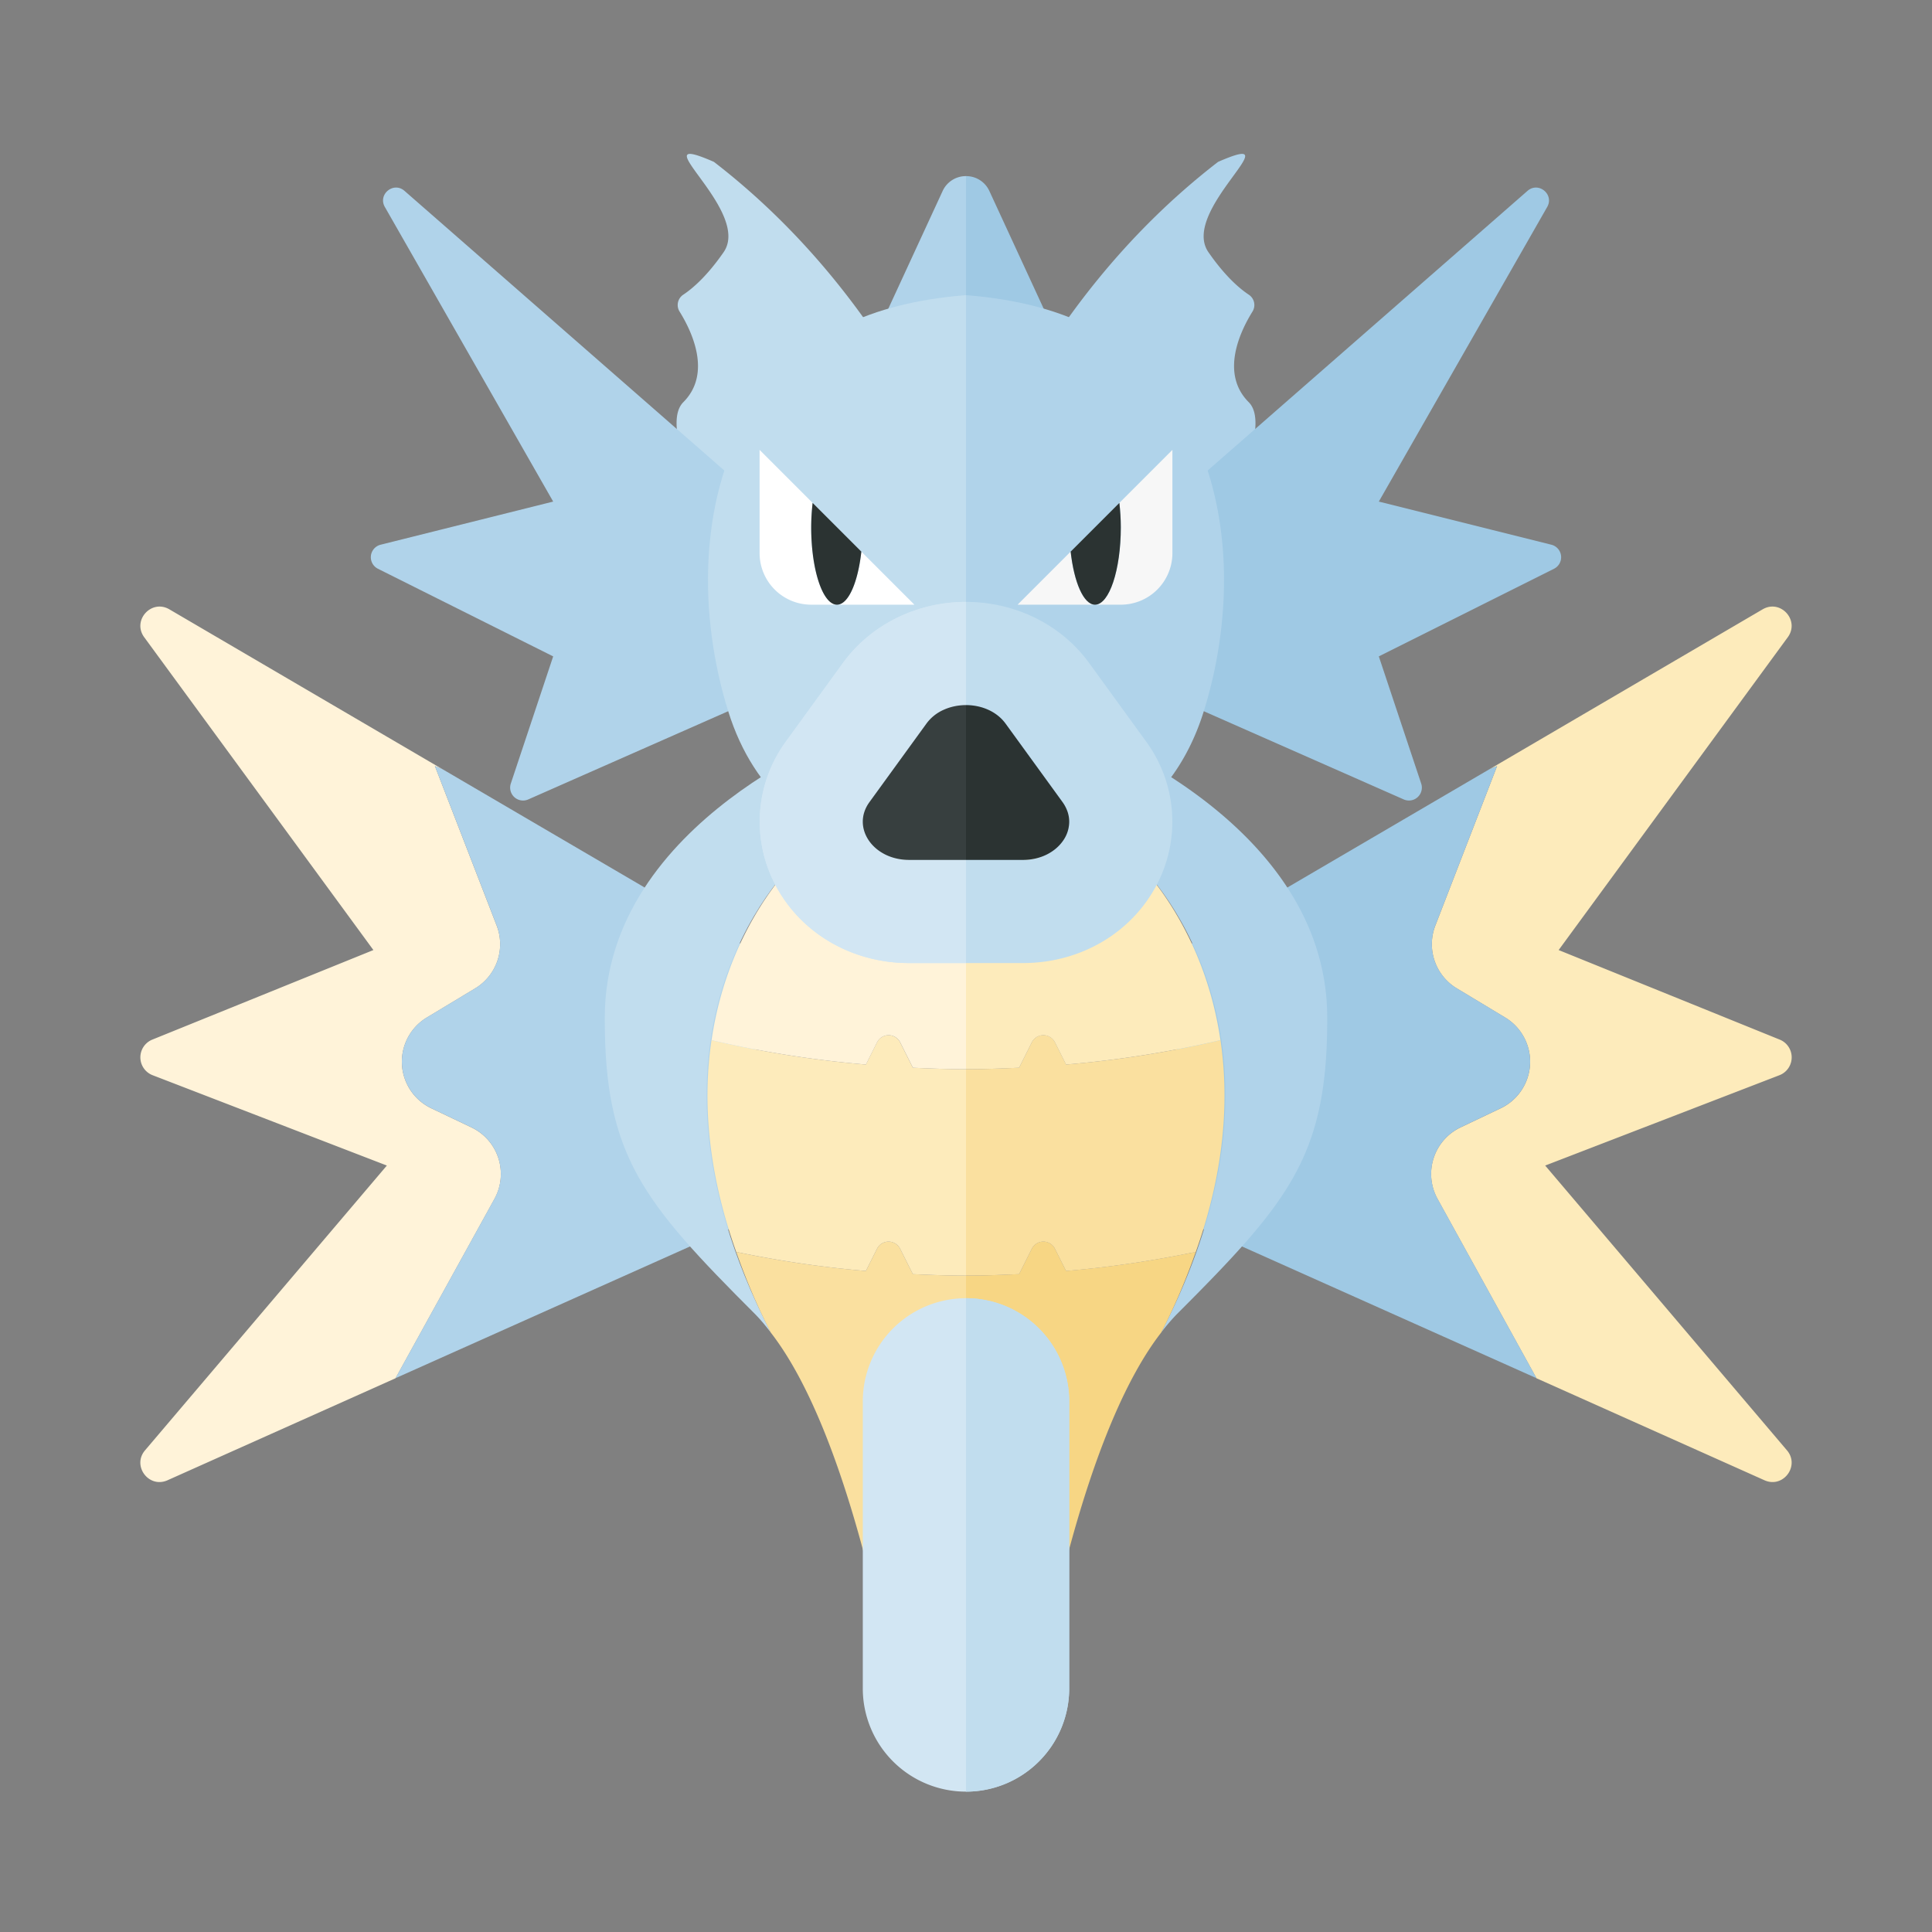 <svg xmlns="http://www.w3.org/2000/svg" width="100%" height="100%" viewBox="-2.72 -2.72 37.44 37.44"><rect x="-2.72" y="-2.72" width="37.44" height="37.44" fill="#808080" stroke="none"/><path fill="#B0D3EA" d="M15.546.984L14 4.333l2-1.25V.693a.494.494 0 00-.454.291zm.908 0L18 4.333z"/><path fill="#9FC9E4" d="M16.454.984A.494.494 0 0016 .693v2.39l2 1.25L16.454.984z"/><path fill="#B0D3EA" d="M16 7.229S17.198 3.26 20.885.417c1.5-.656-.75.937-.187 1.75.32.462.599.702.781.823a.24.24 0 01.072.329c-.238.383-.628 1.198-.072 1.755.75.75-1.969 4.875-2.031 4.781S16 7.229 16 7.229z"/><path fill="#FDEBBB" d="M27.224 19.867l4.538-1.75a.371.371 0 00.006-.691l-4.283-1.735 4.443-6.066c.233-.326-.144-.739-.49-.537l-5.29 3.097.144-.059-1.197 3.091a.999.999 0 00.417 1.217l.936.564a1 1 0 01-.087 1.76l-.777.37a1 1 0 00-.446 1.386l1.917 3.475 4.428 1.981c.363.151.682-.292.423-.588l-4.682-5.515z"/><path fill="#9FC9E4" d="M25.584 19.127l.777-.37a1 1 0 00.087-1.76l-.936-.564a1 1 0 01-.417-1.217l1.197-3.091-.144.059-6.102 3.572.131 5.155 6.879 3.077-1.917-3.475a1 1 0 01.445-1.386z"/><path fill="#B0D3EA" d="M19.25 13.917L16 13.696v-1.241l2.182-1.038S23 13.167 23 17c.007 2.667-.725 3.559-2.917 5.75a3.993 3.993 0 00-.302.354c3.086-5.964-.531-9.187-.531-9.187z"/><path fill="#FFF3D9" d="M4.777 19.867l-4.538-1.75a.371.371 0 01-.006-.691l4.283-1.735L.072 9.625c-.233-.326.144-.739.49-.537l5.29 3.097-.144-.059 1.197 3.091a.999.999 0 01-.417 1.217l-.936.564a1 1 0 00.087 1.76l.777.37a1 1 0 01.446 1.386l-1.917 3.475L.517 25.97c-.363.151-.682-.292-.423-.588l4.683-5.515z"/><path fill="#B0D3EA" d="M6.416 19.127l-.777-.37a1 1 0 01-.087-1.76l.936-.564a1 1 0 00.417-1.217l-1.197-3.091.144.059 6.102 3.572-.131 5.155-6.879 3.077 1.917-3.475a1 1 0 00-.445-1.386z"/><path fill="#C1DDEE" d="M12.75 13.917l3.25-.221v-1.241l-2.182-1.038S9 13.167 9 17c-.007 2.667.725 3.559 2.917 5.75.104.104.203.228.302.354-3.086-5.964.531-9.187.531-9.187z"/><path fill="#F7D684" d="M17.276 21.478l-.247.493c-.34.016-.681.029-1.029.029v8.455l.336.29c.301-.037.632-.141.987-.346.317-1.828 1.104-5.549 2.459-7.295.283-.547.493-1.063.671-1.564-.803.167-1.641.295-2.514.369l-.216-.431a.25.25 0 00-.447 0z"/><path fill="#FAE09F" d="M14.97 21.972l-.247-.493a.25.25 0 00-.447 0l-.216.431a21.089 21.089 0 01-2.513-.369c.178.501.388 1.017.671 1.564 1.355 1.746 2.141 5.466 2.459 7.295.356.205.686.31.987.346l.336-.291V22c-.348 0-.69-.013-1.03-.028zm2.306-4.494l-.247.493c-.34.016-.681.029-1.029.029v4c.348 0 .689-.013 1.029-.028l.247-.493a.25.25 0 01.447 0l.216.431c.872-.074 1.71-.203 2.514-.369.576-1.618.643-2.987.479-4.104-.945.221-1.945.384-2.992.473l-.216-.431a.25.25 0 00-.448-.001z"/><path fill="#FDEBBB" d="M19.25 13.917L16 13.696V18c.348 0 .689-.013 1.029-.028l.247-.493a.25.25 0 01.447 0l.216.431a21.043 21.043 0 002.992-.473c-.339-2.305-1.681-3.52-1.681-3.52zm-4.28 4.055l-.247-.493a.25.25 0 00-.447 0l-.216.431a20.924 20.924 0 01-2.992-.473c-.165 1.117-.097 2.486.479 4.104.803.167 1.641.295 2.513.369l.216-.431a.25.25 0 01.447 0l.247.493c.34.015.682.028 1.03.028v-4c-.348 0-.69-.013-1.03-.028z"/><path fill="#FFF3D9" d="M12.75 13.917s-1.342 1.215-1.681 3.52c.945.221 1.945.384 2.992.473l.216-.431a.25.25 0 01.447 0l.247.493c.339.015.681.028 1.029.028v-4.304l-3.25.221z"/><path fill="#C1DDEE" d="M18 30v-5.562a2 2 0 00-2-2V32a2 2 0 002-2z"/><path fill="#C1DDEE" d="M18 30v-5.562a2 2 0 00-2-2V32a2 2 0 002-2z"/><path fill="#D2E6F3" d="M14 24.438V30a2 2 0 002 2v-9.562a2 2 0 00-2 2z"/><path fill="#C1DDEE" d="M16 7.229S14.802 3.26 11.115.417c-1.5-.656.75.937.188 1.75-.32.462-.599.702-.781.823a.24.24 0 00-.072.329c.238.383.628 1.198.072 1.755-.75.75 1.969 4.875 2.031 4.781S16 7.229 16 7.229z"/><path fill="#9FC9E4" d="M19.375 7.542L26.881.979c.212-.186.522.067.382.312L24 7l3.344.836a.25.25 0 01.051.466L24 10l.821 2.464a.25.25 0 01-.338.308l-7.608-3.356 2.5-1.874z"/><path fill="#B0D3EA" d="M16 3v10.985s3.577.396 4.609-2.925c.572-1.839.578-4.044-.397-5.731-.939-1.627-2.49-2.175-4.121-2.322L16 3zm-3.375 4.542L5.119.979c-.212-.186-.521.067-.381.312L8 7l-3.344.836a.25.25 0 00-.052.466L8 10l-.821 2.464a.25.25 0 00.338.308l7.608-3.356-2.5-1.874z"/><path fill="#C1DDEE" d="M16 3v10.985s-3.577.396-4.609-2.925c-.572-1.839-.578-4.044.397-5.731.939-1.627 2.49-2.175 4.121-2.322L16 3z"/><g fill="#D2E6F3"><path d="M14.896 13.944c-.695 0-1.125-.627-.767-1.12l1.104-1.521c.087-.12.205-.209.338-.269s.281-.09.43-.09v-2c-.956 0-1.848.443-2.386 1.184l-1.104 1.521a2.627 2.627 0 00-.221 2.749c.486.953 1.485 1.545 2.607 1.545H16v-2h-1.104z"/><path d="M14.896 13.944c-.695 0-1.125-.627-.767-1.12l1.104-1.521c.087-.12.205-.209.338-.269s.281-.09.43-.09v-2c-.956 0-1.848.443-2.386 1.184l-1.104 1.521a2.627 2.627 0 00-.221 2.749c.486.953 1.485 1.545 2.607 1.545H16v-2h-1.104z"/></g><path fill="#F7F7F7" d="M19 7.498c0-.166-.011-.323-.028-.472L20 5.998v2a1 1 0 01-1 1h-.5c.276 0 .5-.672.5-1.5zm-.972.472c.066.596.251 1.028.472 1.028H17l1.028-1.028z"/><path fill="#2B3332" d="M18.028 7.97l.944-.944c.017.149.028.306.028.472 0 .828-.224 1.5-.5 1.5-.221 0-.406-.432-.472-1.028z"/><path fill="#FFF" d="M13 7.498c0-.166.011-.323.028-.472L12 5.998v2a1 1 0 001 1h.5c-.276 0-.5-.672-.5-1.5zm.972.472c-.066.596-.251 1.028-.472 1.028H15L13.972 7.97z"/><path fill="#2B3332" d="M13.972 7.97l-.944-.944a4.146 4.146 0 00-.028.472c0 .828.224 1.5.5 1.5.221 0 .406-.432.472-1.028z"/><path fill="#373F3F" d="M15.233 11.303l-1.104 1.521c-.358.493.072 1.12.767 1.12H16v-3c-.148 0-.297.03-.43.09a.826.826 0 00-.337.269z"/><path fill="#C1DDEE" d="M19.49 11.649l-1.104-1.521c-.538-.742-1.43-1.184-2.386-1.184v2c.297 0 .593.12.767.359l1.104 1.521a.675.675 0 01.098.19l.031.192a.655.655 0 01-.117.362c-.15.218-.431.375-.779.375H16v2h1.104c1.122 0 2.121-.592 2.607-1.545a2.627 2.627 0 00-.221-2.749z"/><path fill="#2B3332" d="M17.104 13.944c.348 0 .629-.157.779-.375a.64.64 0 00.117-.362.59.59 0 00-.031-.193.717.717 0 00-.098-.19l-1.104-1.521c-.174-.239-.471-.359-.767-.359v3h1.104z"/></svg>